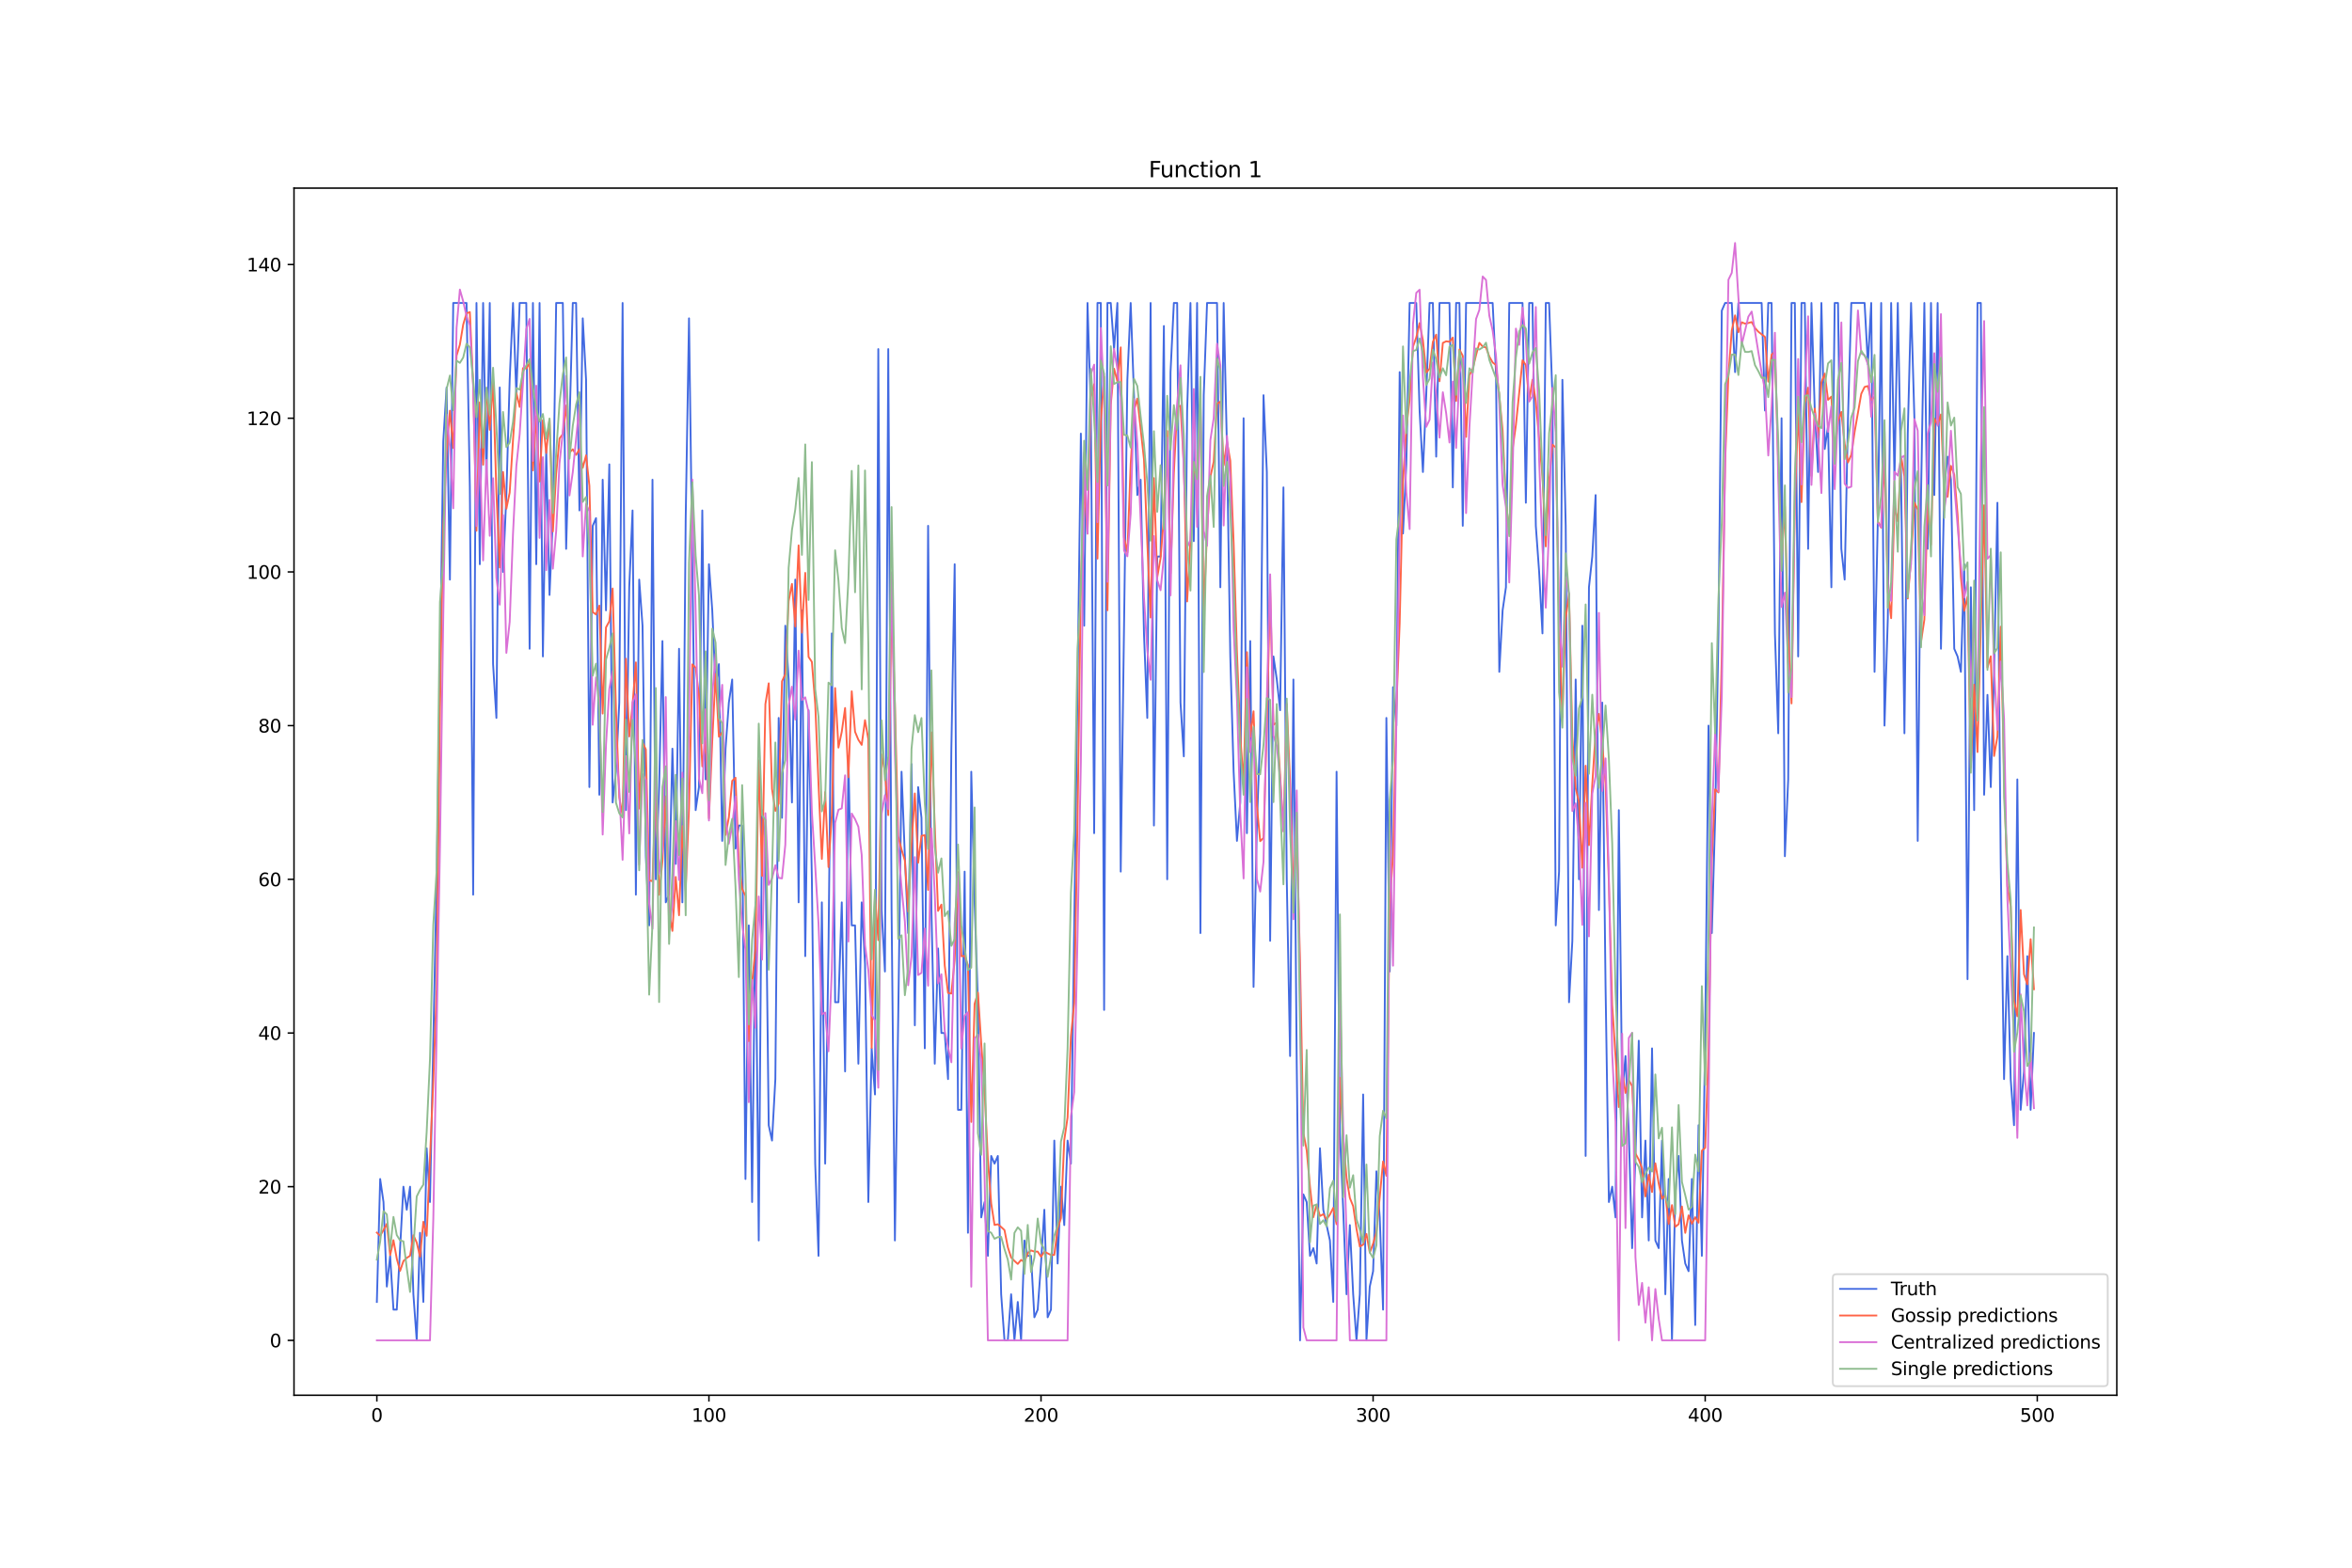 <?xml version="1.0" encoding="utf-8" standalone="no"?>
<!DOCTYPE svg PUBLIC "-//W3C//DTD SVG 1.1//EN"
  "http://www.w3.org/Graphics/SVG/1.1/DTD/svg11.dtd">
<svg xmlns:xlink="http://www.w3.org/1999/xlink" width="1296pt" height="864pt" viewBox="0 0 1296 864" xmlns="http://www.w3.org/2000/svg" version="1.1">
 <defs>
  <style type="text/css">*{stroke-linejoin: round; stroke-linecap: butt}</style>
 </defs>
 <g id="figure_1">
  <g id="patch_1">
   <path d="M 0 864 
L 1296 864 
L 1296 0 
L 0 0 
z
" style="fill: #ffffff"/>
  </g>
  <g id="axes_1">
   <g id="patch_2">
    <path d="M 162 768.96 
L 1166.4 768.96 
L 1166.4 103.68 
L 162 103.68 
z
" style="fill: #ffffff"/>
   </g>
   <g id="matplotlib.axis_1">
    <g id="xtick_1">
     <g id="line2d_1">
      <defs>
       <path id="mb4643d8f75" d="M 0 0 
L 0 3.5 
" style="stroke: #000000; stroke-width: 0.8"/>
      </defs>
      <g>
       <use xlink:href="#mb4643d8f75" x="207.655" y="768.96" style="stroke: #000000; stroke-width: 0.8"/>
      </g>
     </g>
     <g id="text_1">
      <!-- 0 -->
      <g transform="translate(204.473 783.558) scale(0.1 -0.1)">
       <defs>
        <path id="DejaVuSans-30" d="M 2034 4250 
Q 1547 4250 1301 3770 
Q 1056 3291 1056 2328 
Q 1056 1369 1301 889 
Q 1547 409 2034 409 
Q 2525 409 2770 889 
Q 3016 1369 3016 2328 
Q 3016 3291 2770 3770 
Q 2525 4250 2034 4250 
z
M 2034 4750 
Q 2819 4750 3233 4129 
Q 3647 3509 3647 2328 
Q 3647 1150 3233 529 
Q 2819 -91 2034 -91 
Q 1250 -91 836 529 
Q 422 1150 422 2328 
Q 422 3509 836 4129 
Q 1250 4750 2034 4750 
z
" transform="scale(0.016)"/>
       </defs>
       <use xlink:href="#DejaVuSans-30"/>
      </g>
     </g>
    </g>
    <g id="xtick_2">
     <g id="line2d_2">
      <g>
       <use xlink:href="#mb4643d8f75" x="390.639" y="768.96" style="stroke: #000000; stroke-width: 0.8"/>
      </g>
     </g>
     <g id="text_2">
      <!-- 100 -->
      <g transform="translate(381.095 783.558) scale(0.1 -0.1)">
       <defs>
        <path id="DejaVuSans-31" d="M 794 531 
L 1825 531 
L 1825 4091 
L 703 3866 
L 703 4441 
L 1819 4666 
L 2450 4666 
L 2450 531 
L 3481 531 
L 3481 0 
L 794 0 
L 794 531 
z
" transform="scale(0.016)"/>
       </defs>
       <use xlink:href="#DejaVuSans-31"/>
       <use xlink:href="#DejaVuSans-30" x="63.623"/>
       <use xlink:href="#DejaVuSans-30" x="127.246"/>
      </g>
     </g>
    </g>
    <g id="xtick_3">
     <g id="line2d_3">
      <g>
       <use xlink:href="#mb4643d8f75" x="573.623" y="768.96" style="stroke: #000000; stroke-width: 0.8"/>
      </g>
     </g>
     <g id="text_3">
      <!-- 200 -->
      <g transform="translate(564.079 783.558) scale(0.1 -0.1)">
       <defs>
        <path id="DejaVuSans-32" d="M 1228 531 
L 3431 531 
L 3431 0 
L 469 0 
L 469 531 
Q 828 903 1448 1529 
Q 2069 2156 2228 2338 
Q 2531 2678 2651 2914 
Q 2772 3150 2772 3378 
Q 2772 3750 2511 3984 
Q 2250 4219 1831 4219 
Q 1534 4219 1204 4116 
Q 875 4013 500 3803 
L 500 4441 
Q 881 4594 1212 4672 
Q 1544 4750 1819 4750 
Q 2544 4750 2975 4387 
Q 3406 4025 3406 3419 
Q 3406 3131 3298 2873 
Q 3191 2616 2906 2266 
Q 2828 2175 2409 1742 
Q 1991 1309 1228 531 
z
" transform="scale(0.016)"/>
       </defs>
       <use xlink:href="#DejaVuSans-32"/>
       <use xlink:href="#DejaVuSans-30" x="63.623"/>
       <use xlink:href="#DejaVuSans-30" x="127.246"/>
      </g>
     </g>
    </g>
    <g id="xtick_4">
     <g id="line2d_4">
      <g>
       <use xlink:href="#mb4643d8f75" x="756.607" y="768.96" style="stroke: #000000; stroke-width: 0.8"/>
      </g>
     </g>
     <g id="text_4">
      <!-- 300 -->
      <g transform="translate(747.063 783.558) scale(0.1 -0.1)">
       <defs>
        <path id="DejaVuSans-33" d="M 2597 2516 
Q 3050 2419 3304 2112 
Q 3559 1806 3559 1356 
Q 3559 666 3084 287 
Q 2609 -91 1734 -91 
Q 1441 -91 1130 -33 
Q 819 25 488 141 
L 488 750 
Q 750 597 1062 519 
Q 1375 441 1716 441 
Q 2309 441 2620 675 
Q 2931 909 2931 1356 
Q 2931 1769 2642 2001 
Q 2353 2234 1838 2234 
L 1294 2234 
L 1294 2753 
L 1863 2753 
Q 2328 2753 2575 2939 
Q 2822 3125 2822 3475 
Q 2822 3834 2567 4026 
Q 2313 4219 1838 4219 
Q 1578 4219 1281 4162 
Q 984 4106 628 3988 
L 628 4550 
Q 988 4650 1302 4700 
Q 1616 4750 1894 4750 
Q 2613 4750 3031 4423 
Q 3450 4097 3450 3541 
Q 3450 3153 3228 2886 
Q 3006 2619 2597 2516 
z
" transform="scale(0.016)"/>
       </defs>
       <use xlink:href="#DejaVuSans-33"/>
       <use xlink:href="#DejaVuSans-30" x="63.623"/>
       <use xlink:href="#DejaVuSans-30" x="127.246"/>
      </g>
     </g>
    </g>
    <g id="xtick_5">
     <g id="line2d_5">
      <g>
       <use xlink:href="#mb4643d8f75" x="939.591" y="768.96" style="stroke: #000000; stroke-width: 0.8"/>
      </g>
     </g>
     <g id="text_5">
      <!-- 400 -->
      <g transform="translate(930.047 783.558) scale(0.1 -0.1)">
       <defs>
        <path id="DejaVuSans-34" d="M 2419 4116 
L 825 1625 
L 2419 1625 
L 2419 4116 
z
M 2253 4666 
L 3047 4666 
L 3047 1625 
L 3713 1625 
L 3713 1100 
L 3047 1100 
L 3047 0 
L 2419 0 
L 2419 1100 
L 313 1100 
L 313 1709 
L 2253 4666 
z
" transform="scale(0.016)"/>
       </defs>
       <use xlink:href="#DejaVuSans-34"/>
       <use xlink:href="#DejaVuSans-30" x="63.623"/>
       <use xlink:href="#DejaVuSans-30" x="127.246"/>
      </g>
     </g>
    </g>
    <g id="xtick_6">
     <g id="line2d_6">
      <g>
       <use xlink:href="#mb4643d8f75" x="1122.575" y="768.96" style="stroke: #000000; stroke-width: 0.8"/>
      </g>
     </g>
     <g id="text_6">
      <!-- 500 -->
      <g transform="translate(1113.032 783.558) scale(0.1 -0.1)">
       <defs>
        <path id="DejaVuSans-35" d="M 691 4666 
L 3169 4666 
L 3169 4134 
L 1269 4134 
L 1269 2991 
Q 1406 3038 1543 3061 
Q 1681 3084 1819 3084 
Q 2600 3084 3056 2656 
Q 3513 2228 3513 1497 
Q 3513 744 3044 326 
Q 2575 -91 1722 -91 
Q 1428 -91 1123 -41 
Q 819 9 494 109 
L 494 744 
Q 775 591 1075 516 
Q 1375 441 1709 441 
Q 2250 441 2565 725 
Q 2881 1009 2881 1497 
Q 2881 1984 2565 2268 
Q 2250 2553 1709 2553 
Q 1456 2553 1204 2497 
Q 953 2441 691 2322 
L 691 4666 
z
" transform="scale(0.016)"/>
       </defs>
       <use xlink:href="#DejaVuSans-35"/>
       <use xlink:href="#DejaVuSans-30" x="63.623"/>
       <use xlink:href="#DejaVuSans-30" x="127.246"/>
      </g>
     </g>
    </g>
   </g>
   <g id="matplotlib.axis_2">
    <g id="ytick_1">
     <g id="line2d_7">
      <defs>
       <path id="m2c3d18ed23" d="M 0 0 
L -3.5 0 
" style="stroke: #000000; stroke-width: 0.8"/>
      </defs>
      <g>
       <use xlink:href="#m2c3d18ed23" x="162" y="738.72" style="stroke: #000000; stroke-width: 0.8"/>
      </g>
     </g>
     <g id="text_7">
      <!-- 0 -->
      <g transform="translate(148.637 742.519) scale(0.1 -0.1)">
       <use xlink:href="#DejaVuSans-30"/>
      </g>
     </g>
    </g>
    <g id="ytick_2">
     <g id="line2d_8">
      <g>
       <use xlink:href="#m2c3d18ed23" x="162" y="654.016" style="stroke: #000000; stroke-width: 0.8"/>
      </g>
     </g>
     <g id="text_8">
      <!-- 20 -->
      <g transform="translate(142.275 657.815) scale(0.1 -0.1)">
       <use xlink:href="#DejaVuSans-32"/>
       <use xlink:href="#DejaVuSans-30" x="63.623"/>
      </g>
     </g>
    </g>
    <g id="ytick_3">
     <g id="line2d_9">
      <g>
       <use xlink:href="#m2c3d18ed23" x="162" y="569.312" style="stroke: #000000; stroke-width: 0.8"/>
      </g>
     </g>
     <g id="text_9">
      <!-- 40 -->
      <g transform="translate(142.275 573.112) scale(0.1 -0.1)">
       <use xlink:href="#DejaVuSans-34"/>
       <use xlink:href="#DejaVuSans-30" x="63.623"/>
      </g>
     </g>
    </g>
    <g id="ytick_4">
     <g id="line2d_10">
      <g>
       <use xlink:href="#m2c3d18ed23" x="162" y="484.609" style="stroke: #000000; stroke-width: 0.8"/>
      </g>
     </g>
     <g id="text_10">
      <!-- 60 -->
      <g transform="translate(142.275 488.408) scale(0.1 -0.1)">
       <defs>
        <path id="DejaVuSans-36" d="M 2113 2584 
Q 1688 2584 1439 2293 
Q 1191 2003 1191 1497 
Q 1191 994 1439 701 
Q 1688 409 2113 409 
Q 2538 409 2786 701 
Q 3034 994 3034 1497 
Q 3034 2003 2786 2293 
Q 2538 2584 2113 2584 
z
M 3366 4563 
L 3366 3988 
Q 3128 4100 2886 4159 
Q 2644 4219 2406 4219 
Q 1781 4219 1451 3797 
Q 1122 3375 1075 2522 
Q 1259 2794 1537 2939 
Q 1816 3084 2150 3084 
Q 2853 3084 3261 2657 
Q 3669 2231 3669 1497 
Q 3669 778 3244 343 
Q 2819 -91 2113 -91 
Q 1303 -91 875 529 
Q 447 1150 447 2328 
Q 447 3434 972 4092 
Q 1497 4750 2381 4750 
Q 2619 4750 2861 4703 
Q 3103 4656 3366 4563 
z
" transform="scale(0.016)"/>
       </defs>
       <use xlink:href="#DejaVuSans-36"/>
       <use xlink:href="#DejaVuSans-30" x="63.623"/>
      </g>
     </g>
    </g>
    <g id="ytick_5">
     <g id="line2d_11">
      <g>
       <use xlink:href="#m2c3d18ed23" x="162" y="399.905" style="stroke: #000000; stroke-width: 0.8"/>
      </g>
     </g>
     <g id="text_11">
      <!-- 80 -->
      <g transform="translate(142.275 403.704) scale(0.1 -0.1)">
       <defs>
        <path id="DejaVuSans-38" d="M 2034 2216 
Q 1584 2216 1326 1975 
Q 1069 1734 1069 1313 
Q 1069 891 1326 650 
Q 1584 409 2034 409 
Q 2484 409 2743 651 
Q 3003 894 3003 1313 
Q 3003 1734 2745 1975 
Q 2488 2216 2034 2216 
z
M 1403 2484 
Q 997 2584 770 2862 
Q 544 3141 544 3541 
Q 544 4100 942 4425 
Q 1341 4750 2034 4750 
Q 2731 4750 3128 4425 
Q 3525 4100 3525 3541 
Q 3525 3141 3298 2862 
Q 3072 2584 2669 2484 
Q 3125 2378 3379 2068 
Q 3634 1759 3634 1313 
Q 3634 634 3220 271 
Q 2806 -91 2034 -91 
Q 1263 -91 848 271 
Q 434 634 434 1313 
Q 434 1759 690 2068 
Q 947 2378 1403 2484 
z
M 1172 3481 
Q 1172 3119 1398 2916 
Q 1625 2713 2034 2713 
Q 2441 2713 2670 2916 
Q 2900 3119 2900 3481 
Q 2900 3844 2670 4047 
Q 2441 4250 2034 4250 
Q 1625 4250 1398 4047 
Q 1172 3844 1172 3481 
z
" transform="scale(0.016)"/>
       </defs>
       <use xlink:href="#DejaVuSans-38"/>
       <use xlink:href="#DejaVuSans-30" x="63.623"/>
      </g>
     </g>
    </g>
    <g id="ytick_6">
     <g id="line2d_12">
      <g>
       <use xlink:href="#m2c3d18ed23" x="162" y="315.201" style="stroke: #000000; stroke-width: 0.8"/>
      </g>
     </g>
     <g id="text_12">
      <!-- 100 -->
      <g transform="translate(135.912 319) scale(0.1 -0.1)">
       <use xlink:href="#DejaVuSans-31"/>
       <use xlink:href="#DejaVuSans-30" x="63.623"/>
       <use xlink:href="#DejaVuSans-30" x="127.246"/>
      </g>
     </g>
    </g>
    <g id="ytick_7">
     <g id="line2d_13">
      <g>
       <use xlink:href="#m2c3d18ed23" x="162" y="230.497" style="stroke: #000000; stroke-width: 0.8"/>
      </g>
     </g>
     <g id="text_13">
      <!-- 120 -->
      <g transform="translate(135.912 234.297) scale(0.1 -0.1)">
       <use xlink:href="#DejaVuSans-31"/>
       <use xlink:href="#DejaVuSans-32" x="63.623"/>
       <use xlink:href="#DejaVuSans-30" x="127.246"/>
      </g>
     </g>
    </g>
    <g id="ytick_8">
     <g id="line2d_14">
      <g>
       <use xlink:href="#m2c3d18ed23" x="162" y="145.794" style="stroke: #000000; stroke-width: 0.8"/>
      </g>
     </g>
     <g id="text_14">
      <!-- 140 -->
      <g transform="translate(135.912 149.593) scale(0.1 -0.1)">
       <use xlink:href="#DejaVuSans-31"/>
       <use xlink:href="#DejaVuSans-34" x="63.623"/>
       <use xlink:href="#DejaVuSans-30" x="127.246"/>
      </g>
     </g>
    </g>
   </g>
   <g id="line2d_15">
    <path d="M 207.655 717.544 
L 209.484 649.781 
L 211.314 662.487 
L 213.144 709.074 
L 214.974 692.133 
L 216.804 721.779 
L 218.634 721.779 
L 222.293 654.016 
L 224.123 666.722 
L 225.953 654.016 
L 227.783 713.309 
L 229.613 738.72 
L 231.442 679.427 
L 233.272 717.544 
L 235.102 632.84 
L 236.932 662.487 
L 240.592 484.609 
L 242.422 370.259 
L 244.251 243.203 
L 246.081 213.557 
L 247.911 319.436 
L 249.741 166.969 
L 257.06 166.969 
L 258.89 268.614 
L 260.72 493.079 
L 262.55 166.969 
L 264.38 310.966 
L 266.209 166.969 
L 268.039 264.379 
L 269.869 166.969 
L 271.699 366.023 
L 273.529 395.67 
L 275.359 213.557 
L 277.189 315.201 
L 279.018 272.849 
L 280.848 209.321 
L 282.678 166.969 
L 284.508 217.792 
L 286.338 166.969 
L 289.997 166.969 
L 291.827 357.553 
L 293.657 166.969 
L 295.487 310.966 
L 297.317 166.969 
L 299.147 361.788 
L 300.976 247.438 
L 302.806 327.907 
L 304.636 285.555 
L 306.466 166.969 
L 310.126 166.969 
L 311.956 302.496 
L 315.615 166.969 
L 317.445 166.969 
L 319.275 281.32 
L 321.105 175.44 
L 322.935 209.321 
L 324.764 433.786 
L 326.594 289.79 
L 328.424 285.555 
L 330.254 438.022 
L 332.084 264.379 
L 333.914 336.377 
L 335.743 255.908 
L 337.573 442.257 
L 339.403 425.316 
L 341.233 387.199 
L 343.063 166.969 
L 344.893 446.492 
L 346.723 323.671 
L 348.552 281.32 
L 350.382 493.079 
L 352.212 319.436 
L 354.042 344.847 
L 355.872 471.903 
L 357.702 510.02 
L 359.531 264.379 
L 361.361 484.609 
L 363.191 433.786 
L 365.021 353.318 
L 366.851 497.314 
L 368.681 493.079 
L 370.51 412.61 
L 372.34 476.138 
L 374.17 357.553 
L 376 497.314 
L 377.83 285.555 
L 379.66 175.44 
L 383.319 446.492 
L 385.149 433.786 
L 386.979 281.32 
L 388.809 429.551 
L 390.639 310.966 
L 392.469 336.377 
L 394.298 378.729 
L 396.128 366.023 
L 397.958 463.433 
L 399.788 412.61 
L 401.618 387.199 
L 403.448 374.494 
L 405.277 467.668 
L 407.107 454.962 
L 408.937 454.962 
L 410.767 649.781 
L 412.597 510.02 
L 414.427 662.487 
L 416.256 497.314 
L 418.086 683.663 
L 419.916 446.492 
L 421.746 463.433 
L 423.576 620.135 
L 425.406 628.605 
L 427.236 594.724 
L 429.065 395.67 
L 430.895 450.727 
L 432.725 344.847 
L 434.555 374.494 
L 436.385 442.257 
L 438.215 319.436 
L 440.044 497.314 
L 441.874 336.377 
L 443.704 526.961 
L 445.534 391.434 
L 447.364 484.609 
L 449.194 641.311 
L 451.023 692.133 
L 452.853 497.314 
L 454.683 641.311 
L 456.513 522.725 
L 458.343 349.083 
L 460.173 552.372 
L 462.003 552.372 
L 463.832 497.314 
L 465.662 590.488 
L 467.492 416.846 
L 469.322 510.02 
L 471.152 510.02 
L 472.982 586.253 
L 474.811 497.314 
L 476.641 531.196 
L 478.471 662.487 
L 480.301 577.783 
L 482.131 603.194 
L 483.961 192.381 
L 485.79 501.549 
L 487.62 535.431 
L 489.45 192.381 
L 491.28 501.549 
L 493.11 683.663 
L 494.94 560.842 
L 496.77 425.316 
L 498.599 471.903 
L 500.429 514.255 
L 502.259 421.081 
L 504.089 565.077 
L 505.919 433.786 
L 507.749 450.727 
L 509.578 577.783 
L 511.408 289.79 
L 513.238 501.549 
L 515.068 586.253 
L 516.898 522.725 
L 518.728 569.312 
L 520.557 569.312 
L 522.387 594.724 
L 524.217 412.61 
L 526.047 310.966 
L 527.877 611.664 
L 529.707 611.664 
L 531.536 480.373 
L 533.366 679.427 
L 535.196 425.316 
L 537.026 497.314 
L 538.856 552.372 
L 540.686 670.957 
L 542.516 662.487 
L 544.345 692.133 
L 546.175 637.075 
L 548.005 641.311 
L 549.835 637.075 
L 551.665 713.309 
L 553.495 738.72 
L 555.324 738.72 
L 557.154 713.309 
L 558.984 738.72 
L 560.814 717.544 
L 562.644 738.72 
L 564.474 683.663 
L 566.303 692.133 
L 568.133 692.133 
L 569.963 726.014 
L 571.793 721.779 
L 573.623 696.368 
L 575.453 666.722 
L 577.283 726.014 
L 579.112 721.779 
L 580.942 628.605 
L 582.772 696.368 
L 584.602 654.016 
L 586.432 675.192 
L 588.262 628.605 
L 590.091 641.311 
L 593.751 378.729 
L 595.581 238.968 
L 597.411 344.847 
L 599.241 166.969 
L 601.07 226.262 
L 602.9 459.198 
L 604.73 166.969 
L 606.56 166.969 
L 608.39 556.607 
L 610.22 166.969 
L 612.05 166.969 
L 613.879 192.381 
L 615.709 166.969 
L 617.539 480.373 
L 621.199 209.321 
L 623.029 166.969 
L 624.858 217.792 
L 626.688 272.849 
L 628.518 264.379 
L 630.348 349.083 
L 632.178 395.67 
L 634.008 166.969 
L 635.837 454.962 
L 637.667 306.731 
L 639.497 306.731 
L 641.327 179.675 
L 643.157 484.609 
L 644.987 205.086 
L 646.817 166.969 
L 648.646 166.969 
L 650.476 387.199 
L 652.306 416.846 
L 654.136 226.262 
L 655.966 166.969 
L 657.796 298.26 
L 659.625 166.969 
L 661.455 514.255 
L 663.285 217.792 
L 665.115 166.969 
L 670.604 166.969 
L 672.434 323.671 
L 674.264 166.969 
L 676.094 247.438 
L 677.924 361.788 
L 679.754 425.316 
L 681.583 463.433 
L 683.413 442.257 
L 685.243 230.497 
L 687.073 459.198 
L 688.903 353.318 
L 690.733 543.901 
L 692.563 454.962 
L 694.392 404.14 
L 696.222 217.792 
L 698.052 260.144 
L 699.882 518.49 
L 701.712 361.788 
L 703.542 374.494 
L 705.371 391.434 
L 707.201 268.614 
L 709.031 484.609 
L 710.861 582.018 
L 712.691 374.494 
L 714.521 586.253 
L 716.35 738.72 
L 718.18 658.251 
L 720.01 662.487 
L 721.84 692.133 
L 723.67 687.898 
L 725.5 696.368 
L 727.33 632.84 
L 729.159 666.722 
L 732.819 683.663 
L 734.649 717.544 
L 736.479 425.316 
L 738.309 624.37 
L 740.138 666.722 
L 741.968 713.309 
L 743.798 675.192 
L 745.628 713.309 
L 747.458 738.72 
L 749.288 713.309 
L 751.117 603.194 
L 752.947 738.72 
L 754.777 709.074 
L 756.607 700.603 
L 758.437 645.546 
L 760.267 670.957 
L 762.097 721.779 
L 763.926 395.67 
L 765.756 535.431 
L 767.586 378.729 
L 769.416 399.905 
L 771.246 205.086 
L 773.076 294.025 
L 774.905 255.908 
L 776.735 166.969 
L 780.395 166.969 
L 782.225 226.262 
L 784.055 260.144 
L 785.884 217.792 
L 787.714 166.969 
L 789.544 166.969 
L 791.374 251.673 
L 793.204 166.969 
L 798.693 166.969 
L 800.523 268.614 
L 802.353 166.969 
L 804.183 166.969 
L 806.013 289.79 
L 807.843 166.969 
L 822.481 166.969 
L 824.311 205.086 
L 826.141 370.259 
L 827.971 336.377 
L 829.801 323.671 
L 831.63 166.969 
L 838.95 166.969 
L 840.78 277.084 
L 842.61 166.969 
L 844.439 166.969 
L 846.269 289.79 
L 848.099 315.201 
L 849.929 349.083 
L 851.759 166.969 
L 853.589 166.969 
L 855.418 217.792 
L 857.248 510.02 
L 859.078 480.373 
L 860.908 209.321 
L 862.738 289.79 
L 864.568 552.372 
L 866.397 518.49 
L 868.227 374.494 
L 870.057 484.609 
L 871.887 344.847 
L 873.717 637.075 
L 875.547 323.671 
L 877.377 306.731 
L 879.206 272.849 
L 881.036 501.549 
L 882.866 387.199 
L 884.696 543.901 
L 886.526 662.487 
L 888.356 654.016 
L 890.185 670.957 
L 892.015 446.492 
L 893.845 603.194 
L 895.675 582.018 
L 897.505 624.37 
L 899.335 687.898 
L 901.164 637.075 
L 902.994 573.548 
L 904.824 670.957 
L 906.654 628.605 
L 908.484 683.663 
L 910.314 577.783 
L 912.144 683.663 
L 913.973 687.898 
L 915.803 628.605 
L 917.633 713.309 
L 919.463 649.781 
L 921.293 738.72 
L 923.123 658.251 
L 924.952 637.075 
L 926.782 683.663 
L 928.612 696.368 
L 930.442 700.603 
L 932.272 649.781 
L 934.102 730.25 
L 935.931 620.135 
L 937.761 692.133 
L 939.591 569.312 
L 941.421 399.905 
L 943.251 514.255 
L 945.081 450.727 
L 946.911 349.083 
L 948.74 171.205 
L 950.57 166.969 
L 954.23 166.969 
L 956.06 205.086 
L 957.89 166.969 
L 970.698 166.969 
L 972.528 226.262 
L 974.358 166.969 
L 976.188 166.969 
L 978.018 349.083 
L 979.848 404.14 
L 981.678 230.497 
L 983.507 471.903 
L 985.337 429.551 
L 987.167 166.969 
L 988.997 166.969 
L 990.827 361.788 
L 992.657 166.969 
L 994.486 166.969 
L 996.316 302.496 
L 998.146 166.969 
L 999.976 226.262 
L 1001.806 260.144 
L 1003.636 166.969 
L 1005.465 247.438 
L 1007.295 234.733 
L 1009.125 323.671 
L 1010.955 166.969 
L 1012.785 166.969 
L 1014.615 302.496 
L 1016.444 319.436 
L 1018.274 230.497 
L 1020.104 166.969 
L 1027.424 166.969 
L 1029.253 200.851 
L 1031.083 166.969 
L 1032.913 370.259 
L 1034.743 285.555 
L 1036.573 166.969 
L 1038.403 399.905 
L 1040.232 340.612 
L 1042.062 166.969 
L 1043.892 264.379 
L 1045.722 166.969 
L 1047.552 264.379 
L 1049.382 404.14 
L 1051.211 238.968 
L 1053.041 166.969 
L 1054.871 230.497 
L 1056.701 463.433 
L 1058.531 272.849 
L 1060.361 166.969 
L 1062.191 302.496 
L 1064.02 166.969 
L 1065.85 272.849 
L 1067.68 166.969 
L 1069.51 357.553 
L 1071.34 268.614 
L 1073.17 251.673 
L 1074.999 264.379 
L 1076.829 357.553 
L 1078.659 361.788 
L 1080.489 370.259 
L 1082.319 310.966 
L 1084.149 539.666 
L 1085.978 323.671 
L 1087.808 446.492 
L 1089.638 166.969 
L 1091.468 166.969 
L 1093.298 438.022 
L 1095.128 382.964 
L 1096.958 433.786 
L 1098.787 370.259 
L 1100.617 277.084 
L 1102.447 476.138 
L 1104.277 594.724 
L 1106.107 526.961 
L 1107.937 594.724 
L 1109.766 620.135 
L 1111.596 429.551 
L 1113.426 611.664 
L 1115.256 590.488 
L 1117.086 526.961 
L 1118.916 611.664 
L 1120.745 569.312 
L 1120.745 569.312 
" clip-path="url(#p014ac5f9e3)" style="fill: none; stroke: #4169e1; stroke-linecap: square"/>
   </g>
   <g id="line2d_16">
    <path d="M 207.655 679.327 
L 209.484 681.05 
L 211.314 677.919 
L 213.144 674.513 
L 214.974 691.741 
L 216.804 683.504 
L 218.634 693.687 
L 220.463 700.408 
L 222.293 695.019 
L 224.123 693.264 
L 225.953 692.093 
L 227.783 680.791 
L 229.613 684.764 
L 231.442 692.57 
L 233.272 673.352 
L 235.102 681.067 
L 238.762 595.705 
L 240.592 545.134 
L 242.422 392.28 
L 244.251 290.561 
L 246.081 249.05 
L 247.911 226.334 
L 249.741 246.904 
L 251.571 196.01 
L 253.401 189.944 
L 255.23 178.895 
L 257.06 172.674 
L 258.89 172.002 
L 260.72 211.768 
L 262.55 292.498 
L 264.38 221.716 
L 266.209 256.142 
L 268.039 213.872 
L 269.869 236.88 
L 271.699 210.577 
L 273.529 271.607 
L 275.359 312.775 
L 277.189 260.129 
L 279.018 280.398 
L 280.848 271.48 
L 282.678 242.522 
L 284.508 216.487 
L 286.338 224.273 
L 288.168 202.884 
L 289.997 203.123 
L 291.827 200.073 
L 293.657 259.271 
L 295.487 229.26 
L 297.317 265.377 
L 299.147 231.551 
L 300.976 249.652 
L 302.806 231.053 
L 304.636 292.924 
L 306.466 261.111 
L 308.296 241.7 
L 310.126 239.213 
L 311.956 223.493 
L 313.785 249.41 
L 315.615 247.62 
L 317.445 250.695 
L 319.275 247.555 
L 321.105 257.825 
L 322.935 250.96 
L 324.764 267.726 
L 326.594 337.337 
L 328.424 338.632 
L 330.254 333.763 
L 332.084 393.273 
L 333.914 345.792 
L 335.743 342.416 
L 337.573 324.329 
L 339.403 390.845 
L 341.233 439.391 
L 343.063 449.515 
L 344.893 363.043 
L 346.723 405.9 
L 348.552 388.169 
L 350.382 365.052 
L 352.212 445.617 
L 354.042 409.145 
L 355.872 413.053 
L 357.702 485.204 
L 359.531 485.644 
L 361.361 433.62 
L 363.191 493.14 
L 365.021 474.436 
L 366.851 438.891 
L 368.681 502.379 
L 370.51 513.062 
L 372.34 483.305 
L 374.17 504.417 
L 376 455.245 
L 377.83 489.97 
L 379.66 445.393 
L 381.489 366.154 
L 383.319 367.997 
L 385.149 383.347 
L 386.979 422.377 
L 388.809 408.054 
L 390.639 451.016 
L 392.469 408.303 
L 394.298 371.424 
L 396.128 405.99 
L 397.958 403.493 
L 399.788 460.18 
L 401.618 450.424 
L 403.448 430.351 
L 405.277 428.622 
L 407.107 474.811 
L 408.937 489.864 
L 410.767 493.756 
L 412.597 573.837 
L 414.427 541.649 
L 416.256 522.995 
L 418.086 419.027 
L 419.916 482.74 
L 421.746 388.057 
L 423.576 376.592 
L 425.406 434.856 
L 427.236 446.902 
L 429.065 442.882 
L 430.895 375.499 
L 432.725 371.559 
L 434.555 331.24 
L 436.385 321.814 
L 438.215 345.273 
L 440.044 300.576 
L 441.874 348.648 
L 443.704 315.73 
L 445.534 362.062 
L 447.364 364.785 
L 449.194 387.769 
L 451.023 432.155 
L 452.853 473.4 
L 454.683 436.539 
L 456.513 477.891 
L 458.343 449.451 
L 460.173 379.208 
L 462.003 412.024 
L 463.832 403.265 
L 465.662 390.203 
L 467.492 428.401 
L 469.322 381.001 
L 471.152 403.297 
L 472.982 407.717 
L 474.811 410.525 
L 476.641 396.904 
L 478.471 407.382 
L 480.301 577.537 
L 482.131 493.548 
L 483.961 518.16 
L 485.79 415.792 
L 487.62 425.19 
L 489.45 449.236 
L 491.28 330.886 
L 493.11 388.294 
L 494.94 460.972 
L 496.77 468.221 
L 498.599 474.239 
L 500.429 502.408 
L 502.259 465.699 
L 504.089 437.297 
L 505.919 475.483 
L 507.749 460.665 
L 509.578 460.29 
L 511.408 490.465 
L 513.238 403.6 
L 515.068 455.251 
L 516.898 502.024 
L 518.728 498.551 
L 520.557 532.028 
L 522.387 547.24 
L 524.217 547.566 
L 526.047 529.066 
L 527.877 480.659 
L 529.707 527.009 
L 531.536 526.856 
L 533.366 531.921 
L 535.196 618.339 
L 537.026 553.324 
L 538.856 547.08 
L 540.686 575.142 
L 542.516 601.059 
L 544.345 639.29 
L 546.175 663.303 
L 548.005 675.11 
L 549.835 674.733 
L 551.665 676.234 
L 553.495 677.935 
L 555.324 687.352 
L 557.154 693.014 
L 558.984 694.936 
L 560.814 696.599 
L 562.644 694.375 
L 564.474 695.579 
L 566.303 690.69 
L 568.133 689.16 
L 569.963 689.792 
L 571.793 689.796 
L 573.623 692.636 
L 575.453 689.835 
L 579.112 691.671 
L 580.942 691.611 
L 582.772 677.194 
L 584.602 671.382 
L 586.432 628.391 
L 588.262 615.862 
L 590.091 571.269 
L 591.921 552.843 
L 593.751 451.573 
L 595.581 322.037 
L 597.411 266.932 
L 599.241 294.102 
L 601.07 218.706 
L 602.9 211.713 
L 604.73 307.884 
L 606.56 232.226 
L 608.39 207.615 
L 610.22 336.368 
L 612.05 223.062 
L 613.879 203.199 
L 615.709 210.146 
L 617.539 191.438 
L 619.369 296.169 
L 621.199 304.481 
L 623.029 255.668 
L 624.858 226.287 
L 626.688 219.648 
L 630.348 253.084 
L 632.178 298.728 
L 634.008 340.357 
L 635.837 263.489 
L 637.667 318.069 
L 639.497 307.665 
L 641.327 284.986 
L 643.157 237.505 
L 644.987 316.166 
L 646.817 260.995 
L 648.646 224.275 
L 650.476 223.605 
L 652.306 256.06 
L 654.136 331.481 
L 655.966 297.505 
L 657.796 257.551 
L 659.625 263.429 
L 661.455 226.059 
L 663.285 337.941 
L 665.115 292.722 
L 666.945 262.717 
L 668.775 254.467 
L 670.604 222.55 
L 672.434 221.341 
L 674.264 256.458 
L 676.094 243.421 
L 677.924 253.962 
L 679.754 299.307 
L 681.583 359.176 
L 683.413 405.332 
L 685.243 432.065 
L 687.073 359.421 
L 688.903 406.207 
L 690.733 392.008 
L 692.563 443.907 
L 694.392 463.591 
L 696.222 461.801 
L 698.052 400.325 
L 699.882 325.245 
L 701.712 399.47 
L 703.542 398.234 
L 705.371 427.053 
L 707.201 458.066 
L 709.031 387.913 
L 710.861 431.068 
L 712.691 491.326 
L 714.521 459.925 
L 716.35 529.69 
L 718.18 624.35 
L 720.01 633.934 
L 721.84 654.116 
L 723.67 670.849 
L 725.5 663.91 
L 727.33 670.195 
L 729.159 669.193 
L 730.989 672.032 
L 732.819 669.357 
L 734.649 665.704 
L 736.479 674.713 
L 738.309 594.029 
L 740.138 627.336 
L 741.968 649.182 
L 743.798 660.234 
L 745.628 664.753 
L 747.458 677.26 
L 749.288 687.02 
L 751.117 685.974 
L 752.947 680.066 
L 754.777 690.35 
L 756.607 685.413 
L 758.437 679.152 
L 762.097 640.139 
L 763.926 648.02 
L 765.756 498.705 
L 767.586 471.324 
L 769.416 390.028 
L 771.246 343.495 
L 773.076 265.414 
L 774.905 235.901 
L 776.735 220.273 
L 778.565 191.071 
L 780.395 185.978 
L 782.225 178.049 
L 784.055 187.591 
L 785.884 205.285 
L 787.714 203.244 
L 789.544 188.419 
L 791.374 184.432 
L 793.204 210.113 
L 795.034 188.996 
L 796.864 188.112 
L 798.693 188.357 
L 800.523 186.049 
L 802.353 220.987 
L 804.183 192.604 
L 806.013 196.13 
L 807.843 240.792 
L 809.672 206.811 
L 811.502 203.356 
L 813.332 195.695 
L 815.162 188.942 
L 816.992 191.009 
L 818.822 191.495 
L 820.651 196.528 
L 822.481 199.761 
L 824.311 201.138 
L 826.141 218.119 
L 827.971 237.23 
L 829.801 276.467 
L 831.63 292.905 
L 833.46 247.538 
L 835.29 234.247 
L 838.95 198.541 
L 840.78 201.222 
L 842.61 220.634 
L 844.439 209.274 
L 846.269 221.456 
L 849.929 262.573 
L 851.759 301.149 
L 853.589 265.264 
L 855.418 245.07 
L 857.248 246.663 
L 859.078 340.319 
L 860.908 395.431 
L 862.738 340.805 
L 864.568 327.252 
L 866.397 405.959 
L 868.227 434.377 
L 870.057 442.22 
L 871.887 478.22 
L 873.717 422.02 
L 875.547 465.785 
L 877.377 432.154 
L 879.206 403.761 
L 881.036 393.455 
L 882.866 409.906 
L 884.696 431.896 
L 886.526 486.923 
L 888.356 553.876 
L 892.015 610.15 
L 893.845 590.247 
L 895.675 602.343 
L 897.505 595.308 
L 899.335 598.546 
L 901.164 635.708 
L 902.994 639.107 
L 904.824 644.009 
L 906.654 659.401 
L 908.484 647.509 
L 910.314 656.963 
L 912.144 641.146 
L 913.973 652.251 
L 915.803 660.67 
L 917.633 658.482 
L 919.463 674.589 
L 921.293 664.172 
L 923.123 676.122 
L 924.952 674.697 
L 926.782 664.932 
L 928.612 679.468 
L 930.442 669.818 
L 932.272 674.405 
L 934.102 670.848 
L 935.931 673.864 
L 937.761 634.154 
L 939.591 632.595 
L 941.421 579.835 
L 943.251 474.018 
L 945.081 435.065 
L 946.911 436.736 
L 948.74 361.672 
L 950.57 254.887 
L 952.4 206.654 
L 954.23 182.17 
L 956.06 173.79 
L 957.89 183.066 
L 959.719 177.615 
L 961.549 178.371 
L 963.379 178.007 
L 965.209 177.487 
L 967.039 180.759 
L 968.869 182.805 
L 972.528 185.671 
L 974.358 210.329 
L 976.188 195.435 
L 978.018 193.9 
L 979.848 254.945 
L 981.678 309.71 
L 983.507 279.226 
L 985.337 350.639 
L 987.167 387.684 
L 988.997 278.814 
L 990.827 225.03 
L 992.657 276.726 
L 994.486 222.342 
L 996.316 213.632 
L 998.146 262.268 
L 999.976 225.183 
L 1001.806 241.269 
L 1003.636 210.709 
L 1005.465 205.891 
L 1007.295 220.367 
L 1009.125 218.602 
L 1010.955 248.901 
L 1012.785 232.127 
L 1014.615 227.031 
L 1016.444 244.591 
L 1018.274 254.845 
L 1020.104 250.679 
L 1021.934 238.033 
L 1025.594 217.006 
L 1027.424 213.259 
L 1029.253 212.751 
L 1031.083 220.611 
L 1032.913 218.545 
L 1034.743 287.366 
L 1036.573 290.829 
L 1038.403 252.369 
L 1040.232 325.908 
L 1042.062 340.716 
L 1043.892 279.061 
L 1045.722 287.367 
L 1047.552 251.649 
L 1049.382 262.608 
L 1051.211 329.874 
L 1053.041 307.759 
L 1054.871 276.935 
L 1056.701 280.851 
L 1058.531 353.693 
L 1060.361 341.509 
L 1062.191 276.506 
L 1064.02 300.156 
L 1065.85 230.677 
L 1067.68 234.024 
L 1069.51 228.396 
L 1071.34 272.436 
L 1073.17 273.767 
L 1074.999 256.765 
L 1076.829 261.603 
L 1078.659 283.514 
L 1080.489 318.063 
L 1082.319 336.641 
L 1084.149 328.829 
L 1085.978 423.064 
L 1087.808 377.349 
L 1089.638 414.488 
L 1091.468 344.165 
L 1093.298 278.441 
L 1095.128 367.966 
L 1096.958 361.713 
L 1098.787 416.657 
L 1100.617 405.822 
L 1102.447 345.387 
L 1104.277 426.899 
L 1106.107 488.312 
L 1107.937 499.485 
L 1109.766 551.431 
L 1111.596 560.145 
L 1113.426 501.546 
L 1115.256 536.972 
L 1117.086 542.487 
L 1118.916 517.611 
L 1120.745 545.19 
L 1120.745 545.19 
" clip-path="url(#p014ac5f9e3)" style="fill: none; stroke: #ff6347; stroke-linecap: square"/>
   </g>
   <g id="line2d_17">
    <path d="M 207.655 738.72 
L 236.932 738.72 
L 238.762 671.746 
L 242.422 466.567 
L 244.251 339.666 
L 246.081 228.406 
L 247.911 246.2 
L 249.741 280.135 
L 251.571 180.718 
L 253.401 159.59 
L 255.23 166.075 
L 257.06 174.203 
L 258.89 179.325 
L 260.72 212.684 
L 262.55 289.904 
L 264.38 247.511 
L 266.209 308.862 
L 268.039 253.457 
L 269.869 295.3 
L 271.699 263.535 
L 273.529 318.362 
L 275.359 333.271 
L 277.189 283.931 
L 279.018 359.815 
L 280.848 342.745 
L 282.678 294.164 
L 284.508 256.985 
L 286.338 239.37 
L 288.168 211.311 
L 289.997 181.465 
L 291.827 175.744 
L 293.657 254 
L 295.487 212.549 
L 297.317 296.45 
L 299.147 251.953 
L 300.976 314.235 
L 302.806 275.519 
L 304.636 313.421 
L 306.466 292.741 
L 308.296 255.391 
L 310.126 238.139 
L 311.956 207.219 
L 313.785 273.046 
L 315.615 260.219 
L 319.275 223.315 
L 321.105 306.669 
L 322.935 277.815 
L 324.764 281.747 
L 326.594 399.455 
L 328.424 373.347 
L 330.254 385.01 
L 332.084 459.944 
L 333.914 410.685 
L 335.743 379.727 
L 337.573 369.882 
L 339.403 410.945 
L 341.233 435.256 
L 343.063 473.87 
L 344.893 416.705 
L 346.723 459.316 
L 348.552 387.027 
L 350.382 382.709 
L 352.212 476.468 
L 354.042 426.451 
L 355.872 429.843 
L 357.702 498.058 
L 359.531 511.861 
L 361.361 414.839 
L 363.191 481.592 
L 365.021 468.939 
L 366.851 384.167 
L 368.681 512.98 
L 370.51 498.453 
L 372.34 452.541 
L 374.17 485.024 
L 376 425.869 
L 377.83 490.917 
L 379.66 397.208 
L 381.489 264.275 
L 383.319 337.387 
L 385.149 428.977 
L 386.979 437.141 
L 388.809 390.869 
L 390.639 452.209 
L 392.469 383.034 
L 394.298 360.321 
L 396.128 394.888 
L 397.958 377.443 
L 399.788 451.019 
L 401.618 464.993 
L 403.448 455.104 
L 405.277 438.997 
L 407.107 484.864 
L 408.937 508.842 
L 410.767 523.642 
L 412.597 607.458 
L 414.427 540.133 
L 416.256 566.442 
L 418.086 494.072 
L 419.916 528.851 
L 421.746 448.164 
L 423.576 487.701 
L 425.406 484.101 
L 427.236 476.839 
L 429.065 483.813 
L 430.895 484.127 
L 432.725 465.564 
L 434.555 388.893 
L 436.385 378.449 
L 438.215 396.574 
L 440.044 358.588 
L 441.874 385.849 
L 443.704 384.308 
L 445.534 392.518 
L 447.364 447.542 
L 449.194 477.21 
L 451.023 509.002 
L 452.853 559.054 
L 454.683 558.049 
L 456.513 579.417 
L 458.343 534.985 
L 460.173 453.504 
L 462.003 446.273 
L 463.832 445.512 
L 465.662 427.301 
L 467.492 518.907 
L 469.322 448.349 
L 471.152 451.461 
L 472.982 455.632 
L 474.811 471.18 
L 476.641 520.863 
L 478.471 534.609 
L 480.301 559.375 
L 482.131 562.426 
L 483.961 599.471 
L 485.79 448.409 
L 487.62 438.224 
L 489.45 445.927 
L 491.28 315.405 
L 493.11 416.215 
L 494.94 467.072 
L 496.77 489.078 
L 498.599 507.916 
L 500.429 542.993 
L 502.259 527.128 
L 504.089 472.368 
L 505.919 537.368 
L 507.749 536.17 
L 509.578 511.755 
L 511.408 543.237 
L 513.238 456.582 
L 515.068 492.633 
L 516.898 542.003 
L 518.728 536.928 
L 520.557 568.106 
L 522.387 577.196 
L 524.217 585.479 
L 526.047 509.113 
L 527.877 481.302 
L 529.707 577.883 
L 531.536 559.783 
L 533.366 557.922 
L 535.196 709.143 
L 537.026 572.302 
L 538.856 570.212 
L 540.686 585.211 
L 542.516 648.178 
L 544.345 738.72 
L 588.262 738.72 
L 590.091 615.206 
L 591.921 601.859 
L 593.751 515.619 
L 595.581 419.916 
L 597.411 249.523 
L 599.241 294.076 
L 601.07 206.132 
L 602.9 200.962 
L 604.73 287.763 
L 606.56 180.766 
L 608.39 218.539 
L 610.22 320.638 
L 612.05 221.409 
L 613.879 192.237 
L 615.709 203.367 
L 617.539 218.861 
L 619.369 303.387 
L 621.199 306.606 
L 623.029 283.138 
L 624.858 219.906 
L 626.688 244.373 
L 630.348 329.122 
L 632.178 358.206 
L 634.008 374.661 
L 635.837 295.448 
L 637.667 319.763 
L 639.497 325.296 
L 641.327 306.826 
L 643.157 241.212 
L 644.987 328.151 
L 646.817 243.386 
L 650.476 201.326 
L 652.306 260.397 
L 654.136 301.674 
L 655.966 297.598 
L 657.796 214.38 
L 659.625 290.387 
L 661.455 222.275 
L 663.285 292.539 
L 665.115 300.772 
L 666.945 242.51 
L 668.775 230.51 
L 670.604 189.415 
L 672.434 201.452 
L 674.264 289.609 
L 676.094 240.16 
L 677.924 264.064 
L 679.754 346.918 
L 681.583 385.369 
L 683.413 448.305 
L 685.243 484.14 
L 687.073 367.77 
L 688.903 414.532 
L 690.733 401.148 
L 692.563 484.392 
L 694.392 491.365 
L 696.222 474.918 
L 698.052 384.823 
L 699.882 316.547 
L 701.712 405.37 
L 703.542 411.139 
L 705.371 429.158 
L 707.201 458.193 
L 709.031 398.676 
L 710.861 437.762 
L 712.691 506.649 
L 714.521 435.625 
L 716.35 549.091 
L 718.18 731.611 
L 720.01 738.72 
L 736.479 738.72 
L 738.309 547.617 
L 740.138 621.203 
L 743.798 738.72 
L 763.926 738.72 
L 765.756 447.434 
L 767.586 532.219 
L 769.416 397.973 
L 771.246 295.159 
L 773.076 228.949 
L 774.905 271.276 
L 776.735 291.599 
L 778.565 178.668 
L 780.395 161.397 
L 782.225 159.677 
L 784.055 208.018 
L 785.884 235.261 
L 787.714 231.358 
L 789.544 199.723 
L 791.374 217.929 
L 793.204 241.206 
L 795.034 216.18 
L 796.864 227.686 
L 798.693 243.896 
L 800.523 210.283 
L 802.353 246.889 
L 804.183 205.916 
L 806.013 197.557 
L 807.843 282.781 
L 809.672 235.531 
L 811.502 204.542 
L 813.332 175.808 
L 815.162 170.778 
L 816.992 152.389 
L 818.822 154.294 
L 820.651 174.03 
L 822.481 182.198 
L 824.311 195.851 
L 826.141 222.812 
L 827.971 267.082 
L 829.801 279.421 
L 831.63 321.034 
L 833.46 261.216 
L 835.29 181.102 
L 837.12 190.05 
L 838.95 169.567 
L 840.78 187.632 
L 842.61 221.342 
L 844.439 218.431 
L 846.269 169.205 
L 848.099 253.803 
L 849.929 301.651 
L 851.759 334.93 
L 853.589 291.069 
L 855.418 213.787 
L 857.248 238.574 
L 859.078 339.883 
L 860.908 367.413 
L 862.738 318.097 
L 864.568 327.507 
L 866.397 447.003 
L 868.227 442.763 
L 870.057 463.622 
L 871.887 509.722 
L 873.717 442.462 
L 875.547 516.063 
L 877.377 437.382 
L 879.206 427.916 
L 881.036 337.772 
L 882.866 435.952 
L 884.696 417.958 
L 886.526 483.178 
L 888.356 580.605 
L 890.185 618.125 
L 892.015 738.72 
L 893.845 569.688 
L 895.675 676.825 
L 897.505 572.046 
L 899.335 569.177 
L 901.164 692.821 
L 902.994 719.22 
L 904.824 707.055 
L 906.654 728.951 
L 908.484 709.46 
L 910.314 738.72 
L 912.144 710.421 
L 913.973 726.755 
L 915.803 738.72 
L 939.591 738.72 
L 941.421 615.024 
L 943.251 452.649 
L 945.081 403.433 
L 946.911 436.153 
L 948.74 383.791 
L 950.57 254.602 
L 952.4 154.173 
L 954.23 150.393 
L 956.06 133.92 
L 957.89 163.877 
L 959.719 189.991 
L 963.379 174.52 
L 965.209 171.71 
L 967.039 182.494 
L 970.698 205.444 
L 972.528 215.033 
L 974.358 251.029 
L 976.188 223.66 
L 978.018 183.382 
L 979.848 263.322 
L 981.678 334.543 
L 983.507 326.578 
L 985.337 365.441 
L 987.167 384.213 
L 988.997 272.34 
L 990.827 197.855 
L 992.657 267.007 
L 994.486 214.003 
L 996.316 174.323 
L 998.146 267.262 
L 999.976 227.926 
L 1001.806 241.017 
L 1003.636 271.758 
L 1005.465 211.209 
L 1007.295 237.985 
L 1009.125 223.958 
L 1010.955 269.58 
L 1012.785 227.033 
L 1014.615 177.722 
L 1016.444 266.589 
L 1018.274 268.853 
L 1020.104 268.216 
L 1021.934 211.405 
L 1023.764 171.097 
L 1025.594 194.836 
L 1027.424 195.715 
L 1029.253 200.815 
L 1031.083 229.702 
L 1032.913 207.647 
L 1034.743 288.223 
L 1036.573 290.58 
L 1038.403 237.894 
L 1040.232 323.976 
L 1042.062 331.182 
L 1043.892 260.02 
L 1045.722 262.107 
L 1047.552 252.344 
L 1049.382 251.071 
L 1051.211 325.543 
L 1053.041 310.758 
L 1054.871 230.973 
L 1056.701 237.334 
L 1058.531 325.408 
L 1060.361 339.05 
L 1062.191 239.046 
L 1064.02 232.633 
L 1065.85 194.651 
L 1067.68 234.652 
L 1069.51 173.123 
L 1071.34 281.269 
L 1073.17 267.546 
L 1074.999 237.424 
L 1076.829 267.612 
L 1080.489 311.59 
L 1082.319 329.367 
L 1084.149 320.584 
L 1085.978 384.113 
L 1087.808 337.021 
L 1089.638 392.453 
L 1091.468 253.063 
L 1093.298 176.928 
L 1095.128 307.926 
L 1096.958 306.031 
L 1098.787 368.53 
L 1100.617 402.221 
L 1102.447 364.571 
L 1104.277 396.106 
L 1106.107 495.101 
L 1109.766 573.444 
L 1111.596 627.112 
L 1113.426 547.954 
L 1115.256 587.639 
L 1117.086 609.233 
L 1118.916 580.283 
L 1120.745 610.735 
L 1120.745 610.735 
" clip-path="url(#p014ac5f9e3)" style="fill: none; stroke: #da70d6; stroke-linecap: square"/>
   </g>
   <g id="line2d_18">
    <path d="M 207.655 694.228 
L 209.484 684.288 
L 211.314 667.469 
L 213.144 669.32 
L 214.974 688.532 
L 216.804 670.68 
L 218.634 680.695 
L 220.463 683.626 
L 222.293 684.147 
L 224.123 698.733 
L 225.953 712.049 
L 227.783 688.15 
L 229.613 659.442 
L 231.442 655.706 
L 233.272 652.897 
L 235.102 623.898 
L 236.932 583.691 
L 238.762 509.661 
L 240.592 479.895 
L 242.422 331.879 
L 244.251 308.358 
L 246.081 214.462 
L 247.911 206.943 
L 249.741 226.077 
L 251.571 198.744 
L 253.401 199.99 
L 255.23 197.048 
L 257.06 189.426 
L 258.89 191.456 
L 260.72 209.27 
L 262.55 229.919 
L 264.38 209.323 
L 266.209 246.702 
L 268.039 213.637 
L 269.869 228.38 
L 271.699 202.663 
L 273.529 235.206 
L 275.359 272.207 
L 277.189 227.034 
L 279.018 246.437 
L 280.848 243.975 
L 282.678 232.579 
L 284.508 213.87 
L 286.338 214.744 
L 288.168 204.867 
L 291.827 197.939 
L 293.657 213.77 
L 295.487 225.231 
L 297.317 232.378 
L 299.147 228.156 
L 300.976 241.837 
L 302.806 230.67 
L 304.636 282.772 
L 306.466 249.677 
L 308.296 222.201 
L 310.126 206.309 
L 311.956 197.002 
L 313.785 252.788 
L 315.615 234.668 
L 317.445 222.982 
L 319.275 216.141 
L 321.105 276.602 
L 322.935 273.9 
L 324.764 303.469 
L 326.594 372.353 
L 328.424 365.768 
L 330.254 393.163 
L 332.084 447.596 
L 333.914 363.503 
L 335.743 357.047 
L 337.573 349.08 
L 339.403 442.354 
L 341.233 448.22 
L 343.063 450.529 
L 344.893 396.615 
L 346.723 436.476 
L 348.552 396.766 
L 350.382 423.057 
L 352.212 479.656 
L 354.042 407.813 
L 355.872 459.487 
L 357.702 548.189 
L 359.531 508.874 
L 361.361 379.172 
L 363.191 552.266 
L 365.021 433.749 
L 366.851 422.311 
L 368.681 520.228 
L 370.51 480.764 
L 372.34 427.04 
L 374.17 471.265 
L 376 429.02 
L 377.83 504.449 
L 379.66 309.997 
L 381.489 265.789 
L 383.319 306.235 
L 385.149 328.21 
L 386.979 409.693 
L 388.809 358.97 
L 390.639 440.967 
L 392.469 346.489 
L 394.298 354.212 
L 396.128 395.897 
L 397.958 398.554 
L 399.788 476.719 
L 401.618 460.306 
L 403.448 451.268 
L 405.277 488.588 
L 407.107 538.513 
L 408.937 432.702 
L 410.767 481.45 
L 412.597 564.589 
L 414.427 518.104 
L 416.256 498.891 
L 418.086 398.803 
L 419.916 449.253 
L 421.746 451.971 
L 423.576 534.451 
L 425.406 480.867 
L 427.236 409.211 
L 429.065 474.512 
L 430.895 426.204 
L 432.725 418.864 
L 434.555 313.015 
L 436.385 292.061 
L 438.215 280.768 
L 440.044 263.446 
L 441.874 305.813 
L 443.704 244.924 
L 445.534 330.635 
L 447.364 254.676 
L 449.194 379.774 
L 451.023 395.064 
L 452.853 447.181 
L 454.683 440.823 
L 456.513 376.222 
L 458.343 377.746 
L 460.173 303.277 
L 462.003 319.888 
L 463.832 346.061 
L 465.662 354.418 
L 467.492 319.224 
L 469.322 259.52 
L 471.152 326.427 
L 472.982 256.528 
L 474.811 379.929 
L 476.641 259.296 
L 478.471 355.426 
L 480.301 528.717 
L 482.131 490.36 
L 483.961 589.704 
L 485.79 397.039 
L 487.62 430.052 
L 489.45 416.854 
L 491.28 279.461 
L 493.11 388.571 
L 494.94 517.42 
L 496.77 515.455 
L 498.599 548.485 
L 500.429 533.611 
L 502.259 412.744 
L 504.089 394.142 
L 505.919 403.523 
L 507.749 395.72 
L 509.578 442.76 
L 511.408 467.839 
L 513.238 369.439 
L 515.068 466.544 
L 516.898 480.968 
L 518.728 473.092 
L 520.557 504.905 
L 522.387 502.183 
L 524.217 521.293 
L 526.047 517.555 
L 527.877 465.422 
L 529.707 510.025 
L 531.536 522.784 
L 533.366 534.612 
L 535.196 533.284 
L 537.026 445.009 
L 538.856 624.496 
L 540.686 636.462 
L 542.516 575.092 
L 544.345 678.477 
L 546.175 679.409 
L 548.005 682.726 
L 549.835 681.829 
L 551.665 681.685 
L 553.495 688.397 
L 555.324 694.275 
L 557.154 705.215 
L 558.984 679.474 
L 560.814 676.416 
L 562.644 678.285 
L 564.474 702.143 
L 566.303 675.094 
L 568.133 701.11 
L 569.963 693.128 
L 571.793 671.571 
L 573.623 685.192 
L 575.453 688.444 
L 577.283 703.724 
L 580.942 681.122 
L 582.772 675.297 
L 584.602 629.181 
L 586.432 621.353 
L 588.262 577.868 
L 590.091 492.066 
L 591.921 458.238 
L 593.751 357.305 
L 595.581 324.383 
L 597.411 242.904 
L 599.241 270.034 
L 601.07 203.324 
L 602.9 230.597 
L 604.73 265.661 
L 606.56 198.726 
L 608.39 206.029 
L 610.22 267.553 
L 612.05 190.849 
L 613.879 211.62 
L 615.709 210.623 
L 617.539 210.588 
L 619.369 239.646 
L 621.199 240.025 
L 623.029 246.689 
L 624.858 208.721 
L 626.688 212.757 
L 628.518 229.45 
L 630.348 245.015 
L 632.178 265.952 
L 634.008 298.005 
L 635.837 237.635 
L 637.667 282.085 
L 639.497 256.399 
L 641.327 291.667 
L 643.157 218.129 
L 644.987 247.862 
L 646.817 223.305 
L 648.646 236.915 
L 650.476 208.319 
L 652.306 240.158 
L 654.136 299.741 
L 655.966 325.478 
L 657.796 254.523 
L 659.625 264.042 
L 661.455 207.67 
L 663.285 370.404 
L 665.115 273.371 
L 666.945 262.08 
L 668.775 290.448 
L 670.604 197.495 
L 672.434 204.308 
L 674.264 267.841 
L 676.094 254.564 
L 677.924 281.562 
L 679.754 322.276 
L 681.583 373.536 
L 683.413 412.701 
L 685.243 438.052 
L 687.073 385.257 
L 688.903 442.087 
L 690.733 400.483 
L 692.563 426.569 
L 694.392 426.77 
L 696.222 410.51 
L 698.052 384.717 
L 699.882 385.716 
L 701.712 442.078 
L 703.542 388.015 
L 705.371 440.98 
L 707.201 487.385 
L 709.031 385.02 
L 710.861 456.888 
L 712.691 503.061 
L 714.521 447.865 
L 716.35 566.5 
L 718.18 631.388 
L 720.01 578.66 
L 721.84 684.666 
L 723.67 664.496 
L 725.5 663.836 
L 727.33 674.599 
L 729.159 672.531 
L 730.989 675.846 
L 732.819 654.879 
L 734.649 650.714 
L 736.479 672.837 
L 738.309 503.956 
L 740.138 659.807 
L 741.968 625.659 
L 743.798 654.56 
L 745.628 647.685 
L 747.458 671.939 
L 749.288 677.782 
L 751.117 684.76 
L 752.947 641.791 
L 754.777 690.173 
L 756.607 693.353 
L 758.437 686.195 
L 760.267 626.175 
L 762.097 612.156 
L 763.926 616.382 
L 765.756 440.997 
L 767.586 418.805 
L 769.416 297.279 
L 771.246 282.671 
L 773.076 190.913 
L 774.905 238.765 
L 776.735 210.519 
L 778.565 193.55 
L 780.395 192.858 
L 782.225 186.531 
L 784.055 194.622 
L 785.884 212.178 
L 787.714 208.814 
L 789.544 192.697 
L 791.374 197.996 
L 793.204 208.048 
L 795.034 202.96 
L 796.864 206.828 
L 798.693 191.073 
L 800.523 190.071 
L 802.353 217.592 
L 804.183 193.339 
L 806.013 202.867 
L 807.843 222.087 
L 809.672 202.933 
L 811.502 205.295 
L 813.332 192.013 
L 815.162 192.627 
L 816.992 191.474 
L 818.822 188.858 
L 820.651 198.364 
L 824.311 208.436 
L 826.141 216.645 
L 827.971 243.978 
L 829.801 274.753 
L 831.63 295.513 
L 833.46 221.612 
L 835.29 197.05 
L 837.12 182.649 
L 838.95 179.156 
L 840.78 181.046 
L 842.61 200.402 
L 844.439 194.2 
L 846.269 191.792 
L 848.099 215.136 
L 849.929 262.056 
L 851.759 294.949 
L 853.589 238.735 
L 855.418 222.007 
L 857.248 206.786 
L 859.078 381.583 
L 860.908 401.048 
L 862.738 305.004 
L 864.568 327.53 
L 866.397 417.527 
L 868.227 427.49 
L 870.057 390.457 
L 871.887 384.302 
L 873.717 333.112 
L 875.547 426.467 
L 877.377 382.867 
L 879.206 414.407 
L 881.036 434.237 
L 882.866 414.95 
L 884.696 388.824 
L 886.526 418.242 
L 888.356 464.8 
L 890.185 546.507 
L 892.015 593.763 
L 893.845 631.551 
L 895.675 630.07 
L 897.505 597.927 
L 899.335 569.374 
L 901.164 640.28 
L 902.994 643.01 
L 904.824 651.526 
L 906.654 647.023 
L 908.484 643.491 
L 910.314 645.672 
L 912.144 592.169 
L 913.973 627.406 
L 915.803 621.539 
L 917.633 659.438 
L 919.463 665.424 
L 921.293 621.278 
L 923.123 669.062 
L 924.952 609.015 
L 926.782 651.416 
L 928.612 658.728 
L 930.442 666.656 
L 932.272 665.076 
L 934.102 636.339 
L 935.931 645.57 
L 937.761 543.495 
L 939.591 598.015 
L 941.421 516.455 
L 943.251 354.465 
L 945.081 404.197 
L 946.911 329.428 
L 948.74 287.765 
L 950.57 211.712 
L 952.4 206.975 
L 954.23 195.451 
L 956.06 195.338 
L 957.89 206.68 
L 959.719 188.465 
L 961.549 193.936 
L 963.379 193.98 
L 965.209 193.483 
L 967.039 201.252 
L 968.869 204.518 
L 970.698 208.278 
L 972.528 208.081 
L 974.358 218.872 
L 976.188 198.394 
L 978.018 198.325 
L 979.848 242.857 
L 981.678 314.592 
L 983.507 267.516 
L 985.337 381.749 
L 987.167 368.09 
L 988.997 261.802 
L 990.827 218.575 
L 992.657 243.701 
L 994.486 218.214 
L 996.316 217.832 
L 998.146 225.014 
L 999.976 230.142 
L 1001.806 234.636 
L 1003.636 235.956 
L 1005.465 212.549 
L 1007.295 200.258 
L 1009.125 198.54 
L 1010.955 255.588 
L 1012.785 209.083 
L 1014.615 199.977 
L 1016.444 253.056 
L 1018.274 243.927 
L 1020.104 229.954 
L 1021.934 224.668 
L 1023.764 199.057 
L 1025.594 193.267 
L 1027.424 196.136 
L 1029.253 198.352 
L 1031.083 210.677 
L 1032.913 195.586 
L 1034.743 287.695 
L 1036.573 273.333 
L 1038.403 231.57 
L 1040.232 334.952 
L 1042.062 320.843 
L 1043.892 265.118 
L 1045.722 304.079 
L 1047.552 237.428 
L 1049.382 225.052 
L 1051.211 329.293 
L 1053.041 301.459 
L 1054.871 269.439 
L 1056.701 259.704 
L 1058.531 356.726 
L 1060.361 290.286 
L 1062.191 267.37 
L 1064.02 306.687 
L 1065.85 200.615 
L 1067.68 215.907 
L 1069.51 197.132 
L 1071.34 285.486 
L 1073.17 221.798 
L 1074.999 234.525 
L 1076.829 230.157 
L 1078.659 268.454 
L 1080.489 272.199 
L 1082.319 314.151 
L 1084.149 309.94 
L 1085.978 425.903 
L 1087.808 319.971 
L 1089.638 397.151 
L 1091.468 327.446 
L 1093.298 224.353 
L 1095.128 369.191 
L 1096.958 302.394 
L 1098.787 360.144 
L 1100.617 357.107 
L 1102.447 304.42 
L 1104.277 439.35 
L 1106.107 475.402 
L 1107.937 495.984 
L 1109.766 579.702 
L 1111.596 569.089 
L 1113.426 548.545 
L 1115.256 557.288 
L 1117.086 587.562 
L 1118.916 584.424 
L 1120.745 511.149 
L 1120.745 511.149 
" clip-path="url(#p014ac5f9e3)" style="fill: none; stroke: #8fbc8f; stroke-linecap: square"/>
   </g>
   <g id="patch_3">
    <path d="M 162 768.96 
L 162 103.68 
" style="fill: none; stroke: #000000; stroke-width: 0.8; stroke-linejoin: miter; stroke-linecap: square"/>
   </g>
   <g id="patch_4">
    <path d="M 1166.4 768.96 
L 1166.4 103.68 
" style="fill: none; stroke: #000000; stroke-width: 0.8; stroke-linejoin: miter; stroke-linecap: square"/>
   </g>
   <g id="patch_5">
    <path d="M 162 768.96 
L 1166.4 768.96 
" style="fill: none; stroke: #000000; stroke-width: 0.8; stroke-linejoin: miter; stroke-linecap: square"/>
   </g>
   <g id="patch_6">
    <path d="M 162 103.68 
L 1166.4 103.68 
" style="fill: none; stroke: #000000; stroke-width: 0.8; stroke-linejoin: miter; stroke-linecap: square"/>
   </g>
   <g id="text_15">
    <!-- Function 1 -->
    <g transform="translate(632.958 97.68) scale(0.12 -0.12)">
     <defs>
      <path id="DejaVuSans-46" d="M 628 4666 
L 3309 4666 
L 3309 4134 
L 1259 4134 
L 1259 2759 
L 3109 2759 
L 3109 2228 
L 1259 2228 
L 1259 0 
L 628 0 
L 628 4666 
z
" transform="scale(0.016)"/>
      <path id="DejaVuSans-75" d="M 544 1381 
L 544 3500 
L 1119 3500 
L 1119 1403 
Q 1119 906 1312 657 
Q 1506 409 1894 409 
Q 2359 409 2629 706 
Q 2900 1003 2900 1516 
L 2900 3500 
L 3475 3500 
L 3475 0 
L 2900 0 
L 2900 538 
Q 2691 219 2414 64 
Q 2138 -91 1772 -91 
Q 1169 -91 856 284 
Q 544 659 544 1381 
z
M 1991 3584 
L 1991 3584 
z
" transform="scale(0.016)"/>
      <path id="DejaVuSans-6e" d="M 3513 2113 
L 3513 0 
L 2938 0 
L 2938 2094 
Q 2938 2591 2744 2837 
Q 2550 3084 2163 3084 
Q 1697 3084 1428 2787 
Q 1159 2491 1159 1978 
L 1159 0 
L 581 0 
L 581 3500 
L 1159 3500 
L 1159 2956 
Q 1366 3272 1645 3428 
Q 1925 3584 2291 3584 
Q 2894 3584 3203 3211 
Q 3513 2838 3513 2113 
z
" transform="scale(0.016)"/>
      <path id="DejaVuSans-63" d="M 3122 3366 
L 3122 2828 
Q 2878 2963 2633 3030 
Q 2388 3097 2138 3097 
Q 1578 3097 1268 2742 
Q 959 2388 959 1747 
Q 959 1106 1268 751 
Q 1578 397 2138 397 
Q 2388 397 2633 464 
Q 2878 531 3122 666 
L 3122 134 
Q 2881 22 2623 -34 
Q 2366 -91 2075 -91 
Q 1284 -91 818 406 
Q 353 903 353 1747 
Q 353 2603 823 3093 
Q 1294 3584 2113 3584 
Q 2378 3584 2631 3529 
Q 2884 3475 3122 3366 
z
" transform="scale(0.016)"/>
      <path id="DejaVuSans-74" d="M 1172 4494 
L 1172 3500 
L 2356 3500 
L 2356 3053 
L 1172 3053 
L 1172 1153 
Q 1172 725 1289 603 
Q 1406 481 1766 481 
L 2356 481 
L 2356 0 
L 1766 0 
Q 1100 0 847 248 
Q 594 497 594 1153 
L 594 3053 
L 172 3053 
L 172 3500 
L 594 3500 
L 594 4494 
L 1172 4494 
z
" transform="scale(0.016)"/>
      <path id="DejaVuSans-69" d="M 603 3500 
L 1178 3500 
L 1178 0 
L 603 0 
L 603 3500 
z
M 603 4863 
L 1178 4863 
L 1178 4134 
L 603 4134 
L 603 4863 
z
" transform="scale(0.016)"/>
      <path id="DejaVuSans-6f" d="M 1959 3097 
Q 1497 3097 1228 2736 
Q 959 2375 959 1747 
Q 959 1119 1226 758 
Q 1494 397 1959 397 
Q 2419 397 2687 759 
Q 2956 1122 2956 1747 
Q 2956 2369 2687 2733 
Q 2419 3097 1959 3097 
z
M 1959 3584 
Q 2709 3584 3137 3096 
Q 3566 2609 3566 1747 
Q 3566 888 3137 398 
Q 2709 -91 1959 -91 
Q 1206 -91 779 398 
Q 353 888 353 1747 
Q 353 2609 779 3096 
Q 1206 3584 1959 3584 
z
" transform="scale(0.016)"/>
      <path id="DejaVuSans-20" transform="scale(0.016)"/>
     </defs>
     <use xlink:href="#DejaVuSans-46"/>
     <use xlink:href="#DejaVuSans-75" x="52.02"/>
     <use xlink:href="#DejaVuSans-6e" x="115.398"/>
     <use xlink:href="#DejaVuSans-63" x="178.777"/>
     <use xlink:href="#DejaVuSans-74" x="233.758"/>
     <use xlink:href="#DejaVuSans-69" x="272.967"/>
     <use xlink:href="#DejaVuSans-6f" x="300.75"/>
     <use xlink:href="#DejaVuSans-6e" x="361.932"/>
     <use xlink:href="#DejaVuSans-20" x="425.311"/>
     <use xlink:href="#DejaVuSans-31" x="457.098"/>
    </g>
   </g>
   <g id="legend_1">
    <g id="patch_7">
     <path d="M 1011.906 763.96 
L 1159.4 763.96 
Q 1161.4 763.96 1161.4 761.96 
L 1161.4 704.247 
Q 1161.4 702.247 1159.4 702.247 
L 1011.906 702.247 
Q 1009.906 702.247 1009.906 704.247 
L 1009.906 761.96 
Q 1009.906 763.96 1011.906 763.96 
z
" style="fill: #ffffff; opacity: 0.8; stroke: #cccccc; stroke-linejoin: miter"/>
    </g>
    <g id="line2d_19">
     <path d="M 1013.906 710.346 
L 1023.906 710.346 
L 1033.906 710.346 
" style="fill: none; stroke: #4169e1; stroke-linecap: square"/>
    </g>
    <g id="text_16">
     <!-- Truth -->
     <g transform="translate(1041.906 713.846) scale(0.1 -0.1)">
      <defs>
       <path id="DejaVuSans-54" d="M -19 4666 
L 3928 4666 
L 3928 4134 
L 2272 4134 
L 2272 0 
L 1638 0 
L 1638 4134 
L -19 4134 
L -19 4666 
z
" transform="scale(0.016)"/>
       <path id="DejaVuSans-72" d="M 2631 2963 
Q 2534 3019 2420 3045 
Q 2306 3072 2169 3072 
Q 1681 3072 1420 2755 
Q 1159 2438 1159 1844 
L 1159 0 
L 581 0 
L 581 3500 
L 1159 3500 
L 1159 2956 
Q 1341 3275 1631 3429 
Q 1922 3584 2338 3584 
Q 2397 3584 2469 3576 
Q 2541 3569 2628 3553 
L 2631 2963 
z
" transform="scale(0.016)"/>
       <path id="DejaVuSans-68" d="M 3513 2113 
L 3513 0 
L 2938 0 
L 2938 2094 
Q 2938 2591 2744 2837 
Q 2550 3084 2163 3084 
Q 1697 3084 1428 2787 
Q 1159 2491 1159 1978 
L 1159 0 
L 581 0 
L 581 4863 
L 1159 4863 
L 1159 2956 
Q 1366 3272 1645 3428 
Q 1925 3584 2291 3584 
Q 2894 3584 3203 3211 
Q 3513 2838 3513 2113 
z
" transform="scale(0.016)"/>
      </defs>
      <use xlink:href="#DejaVuSans-54"/>
      <use xlink:href="#DejaVuSans-72" x="46.334"/>
      <use xlink:href="#DejaVuSans-75" x="87.447"/>
      <use xlink:href="#DejaVuSans-74" x="150.826"/>
      <use xlink:href="#DejaVuSans-68" x="190.035"/>
     </g>
    </g>
    <g id="line2d_20">
     <path d="M 1013.906 725.024 
L 1023.906 725.024 
L 1033.906 725.024 
" style="fill: none; stroke: #ff6347; stroke-linecap: square"/>
    </g>
    <g id="text_17">
     <!-- Gossip predictions -->
     <g transform="translate(1041.906 728.524) scale(0.1 -0.1)">
      <defs>
       <path id="DejaVuSans-47" d="M 3809 666 
L 3809 1919 
L 2778 1919 
L 2778 2438 
L 4434 2438 
L 4434 434 
Q 4069 175 3628 42 
Q 3188 -91 2688 -91 
Q 1594 -91 976 548 
Q 359 1188 359 2328 
Q 359 3472 976 4111 
Q 1594 4750 2688 4750 
Q 3144 4750 3555 4637 
Q 3966 4525 4313 4306 
L 4313 3634 
Q 3963 3931 3569 4081 
Q 3175 4231 2741 4231 
Q 1884 4231 1454 3753 
Q 1025 3275 1025 2328 
Q 1025 1384 1454 906 
Q 1884 428 2741 428 
Q 3075 428 3337 486 
Q 3600 544 3809 666 
z
" transform="scale(0.016)"/>
       <path id="DejaVuSans-73" d="M 2834 3397 
L 2834 2853 
Q 2591 2978 2328 3040 
Q 2066 3103 1784 3103 
Q 1356 3103 1142 2972 
Q 928 2841 928 2578 
Q 928 2378 1081 2264 
Q 1234 2150 1697 2047 
L 1894 2003 
Q 2506 1872 2764 1633 
Q 3022 1394 3022 966 
Q 3022 478 2636 193 
Q 2250 -91 1575 -91 
Q 1294 -91 989 -36 
Q 684 19 347 128 
L 347 722 
Q 666 556 975 473 
Q 1284 391 1588 391 
Q 1994 391 2212 530 
Q 2431 669 2431 922 
Q 2431 1156 2273 1281 
Q 2116 1406 1581 1522 
L 1381 1569 
Q 847 1681 609 1914 
Q 372 2147 372 2553 
Q 372 3047 722 3315 
Q 1072 3584 1716 3584 
Q 2034 3584 2315 3537 
Q 2597 3491 2834 3397 
z
" transform="scale(0.016)"/>
       <path id="DejaVuSans-70" d="M 1159 525 
L 1159 -1331 
L 581 -1331 
L 581 3500 
L 1159 3500 
L 1159 2969 
Q 1341 3281 1617 3432 
Q 1894 3584 2278 3584 
Q 2916 3584 3314 3078 
Q 3713 2572 3713 1747 
Q 3713 922 3314 415 
Q 2916 -91 2278 -91 
Q 1894 -91 1617 61 
Q 1341 213 1159 525 
z
M 3116 1747 
Q 3116 2381 2855 2742 
Q 2594 3103 2138 3103 
Q 1681 3103 1420 2742 
Q 1159 2381 1159 1747 
Q 1159 1113 1420 752 
Q 1681 391 2138 391 
Q 2594 391 2855 752 
Q 3116 1113 3116 1747 
z
" transform="scale(0.016)"/>
       <path id="DejaVuSans-65" d="M 3597 1894 
L 3597 1613 
L 953 1613 
Q 991 1019 1311 708 
Q 1631 397 2203 397 
Q 2534 397 2845 478 
Q 3156 559 3463 722 
L 3463 178 
Q 3153 47 2828 -22 
Q 2503 -91 2169 -91 
Q 1331 -91 842 396 
Q 353 884 353 1716 
Q 353 2575 817 3079 
Q 1281 3584 2069 3584 
Q 2775 3584 3186 3129 
Q 3597 2675 3597 1894 
z
M 3022 2063 
Q 3016 2534 2758 2815 
Q 2500 3097 2075 3097 
Q 1594 3097 1305 2825 
Q 1016 2553 972 2059 
L 3022 2063 
z
" transform="scale(0.016)"/>
       <path id="DejaVuSans-64" d="M 2906 2969 
L 2906 4863 
L 3481 4863 
L 3481 0 
L 2906 0 
L 2906 525 
Q 2725 213 2448 61 
Q 2172 -91 1784 -91 
Q 1150 -91 751 415 
Q 353 922 353 1747 
Q 353 2572 751 3078 
Q 1150 3584 1784 3584 
Q 2172 3584 2448 3432 
Q 2725 3281 2906 2969 
z
M 947 1747 
Q 947 1113 1208 752 
Q 1469 391 1925 391 
Q 2381 391 2643 752 
Q 2906 1113 2906 1747 
Q 2906 2381 2643 2742 
Q 2381 3103 1925 3103 
Q 1469 3103 1208 2742 
Q 947 2381 947 1747 
z
" transform="scale(0.016)"/>
      </defs>
      <use xlink:href="#DejaVuSans-47"/>
      <use xlink:href="#DejaVuSans-6f" x="77.49"/>
      <use xlink:href="#DejaVuSans-73" x="138.672"/>
      <use xlink:href="#DejaVuSans-73" x="190.771"/>
      <use xlink:href="#DejaVuSans-69" x="242.871"/>
      <use xlink:href="#DejaVuSans-70" x="270.654"/>
      <use xlink:href="#DejaVuSans-20" x="334.131"/>
      <use xlink:href="#DejaVuSans-70" x="365.918"/>
      <use xlink:href="#DejaVuSans-72" x="429.395"/>
      <use xlink:href="#DejaVuSans-65" x="468.258"/>
      <use xlink:href="#DejaVuSans-64" x="529.781"/>
      <use xlink:href="#DejaVuSans-69" x="593.258"/>
      <use xlink:href="#DejaVuSans-63" x="621.041"/>
      <use xlink:href="#DejaVuSans-74" x="676.021"/>
      <use xlink:href="#DejaVuSans-69" x="715.23"/>
      <use xlink:href="#DejaVuSans-6f" x="743.014"/>
      <use xlink:href="#DejaVuSans-6e" x="804.195"/>
      <use xlink:href="#DejaVuSans-73" x="867.574"/>
     </g>
    </g>
    <g id="line2d_21">
     <path d="M 1013.906 739.702 
L 1023.906 739.702 
L 1033.906 739.702 
" style="fill: none; stroke: #da70d6; stroke-linecap: square"/>
    </g>
    <g id="text_18">
     <!-- Centralized predictions -->
     <g transform="translate(1041.906 743.202) scale(0.1 -0.1)">
      <defs>
       <path id="DejaVuSans-43" d="M 4122 4306 
L 4122 3641 
Q 3803 3938 3442 4084 
Q 3081 4231 2675 4231 
Q 1875 4231 1450 3742 
Q 1025 3253 1025 2328 
Q 1025 1406 1450 917 
Q 1875 428 2675 428 
Q 3081 428 3442 575 
Q 3803 722 4122 1019 
L 4122 359 
Q 3791 134 3420 21 
Q 3050 -91 2638 -91 
Q 1578 -91 968 557 
Q 359 1206 359 2328 
Q 359 3453 968 4101 
Q 1578 4750 2638 4750 
Q 3056 4750 3426 4639 
Q 3797 4528 4122 4306 
z
" transform="scale(0.016)"/>
       <path id="DejaVuSans-61" d="M 2194 1759 
Q 1497 1759 1228 1600 
Q 959 1441 959 1056 
Q 959 750 1161 570 
Q 1363 391 1709 391 
Q 2188 391 2477 730 
Q 2766 1069 2766 1631 
L 2766 1759 
L 2194 1759 
z
M 3341 1997 
L 3341 0 
L 2766 0 
L 2766 531 
Q 2569 213 2275 61 
Q 1981 -91 1556 -91 
Q 1019 -91 701 211 
Q 384 513 384 1019 
Q 384 1609 779 1909 
Q 1175 2209 1959 2209 
L 2766 2209 
L 2766 2266 
Q 2766 2663 2505 2880 
Q 2244 3097 1772 3097 
Q 1472 3097 1187 3025 
Q 903 2953 641 2809 
L 641 3341 
Q 956 3463 1253 3523 
Q 1550 3584 1831 3584 
Q 2591 3584 2966 3190 
Q 3341 2797 3341 1997 
z
" transform="scale(0.016)"/>
       <path id="DejaVuSans-6c" d="M 603 4863 
L 1178 4863 
L 1178 0 
L 603 0 
L 603 4863 
z
" transform="scale(0.016)"/>
       <path id="DejaVuSans-7a" d="M 353 3500 
L 3084 3500 
L 3084 2975 
L 922 459 
L 3084 459 
L 3084 0 
L 275 0 
L 275 525 
L 2438 3041 
L 353 3041 
L 353 3500 
z
" transform="scale(0.016)"/>
      </defs>
      <use xlink:href="#DejaVuSans-43"/>
      <use xlink:href="#DejaVuSans-65" x="69.824"/>
      <use xlink:href="#DejaVuSans-6e" x="131.348"/>
      <use xlink:href="#DejaVuSans-74" x="194.727"/>
      <use xlink:href="#DejaVuSans-72" x="233.936"/>
      <use xlink:href="#DejaVuSans-61" x="275.049"/>
      <use xlink:href="#DejaVuSans-6c" x="336.328"/>
      <use xlink:href="#DejaVuSans-69" x="364.111"/>
      <use xlink:href="#DejaVuSans-7a" x="391.895"/>
      <use xlink:href="#DejaVuSans-65" x="444.385"/>
      <use xlink:href="#DejaVuSans-64" x="505.908"/>
      <use xlink:href="#DejaVuSans-20" x="569.385"/>
      <use xlink:href="#DejaVuSans-70" x="601.172"/>
      <use xlink:href="#DejaVuSans-72" x="664.648"/>
      <use xlink:href="#DejaVuSans-65" x="703.512"/>
      <use xlink:href="#DejaVuSans-64" x="765.035"/>
      <use xlink:href="#DejaVuSans-69" x="828.512"/>
      <use xlink:href="#DejaVuSans-63" x="856.295"/>
      <use xlink:href="#DejaVuSans-74" x="911.275"/>
      <use xlink:href="#DejaVuSans-69" x="950.484"/>
      <use xlink:href="#DejaVuSans-6f" x="978.268"/>
      <use xlink:href="#DejaVuSans-6e" x="1039.449"/>
      <use xlink:href="#DejaVuSans-73" x="1102.828"/>
     </g>
    </g>
    <g id="line2d_22">
     <path d="M 1013.906 754.38 
L 1023.906 754.38 
L 1033.906 754.38 
" style="fill: none; stroke: #8fbc8f; stroke-linecap: square"/>
    </g>
    <g id="text_19">
     <!-- Single predictions -->
     <g transform="translate(1041.906 757.88) scale(0.1 -0.1)">
      <defs>
       <path id="DejaVuSans-53" d="M 3425 4513 
L 3425 3897 
Q 3066 4069 2747 4153 
Q 2428 4238 2131 4238 
Q 1616 4238 1336 4038 
Q 1056 3838 1056 3469 
Q 1056 3159 1242 3001 
Q 1428 2844 1947 2747 
L 2328 2669 
Q 3034 2534 3370 2195 
Q 3706 1856 3706 1288 
Q 3706 609 3251 259 
Q 2797 -91 1919 -91 
Q 1588 -91 1214 -16 
Q 841 59 441 206 
L 441 856 
Q 825 641 1194 531 
Q 1563 422 1919 422 
Q 2459 422 2753 634 
Q 3047 847 3047 1241 
Q 3047 1584 2836 1778 
Q 2625 1972 2144 2069 
L 1759 2144 
Q 1053 2284 737 2584 
Q 422 2884 422 3419 
Q 422 4038 858 4394 
Q 1294 4750 2059 4750 
Q 2388 4750 2728 4690 
Q 3069 4631 3425 4513 
z
" transform="scale(0.016)"/>
       <path id="DejaVuSans-67" d="M 2906 1791 
Q 2906 2416 2648 2759 
Q 2391 3103 1925 3103 
Q 1463 3103 1205 2759 
Q 947 2416 947 1791 
Q 947 1169 1205 825 
Q 1463 481 1925 481 
Q 2391 481 2648 825 
Q 2906 1169 2906 1791 
z
M 3481 434 
Q 3481 -459 3084 -895 
Q 2688 -1331 1869 -1331 
Q 1566 -1331 1297 -1286 
Q 1028 -1241 775 -1147 
L 775 -588 
Q 1028 -725 1275 -790 
Q 1522 -856 1778 -856 
Q 2344 -856 2625 -561 
Q 2906 -266 2906 331 
L 2906 616 
Q 2728 306 2450 153 
Q 2172 0 1784 0 
Q 1141 0 747 490 
Q 353 981 353 1791 
Q 353 2603 747 3093 
Q 1141 3584 1784 3584 
Q 2172 3584 2450 3431 
Q 2728 3278 2906 2969 
L 2906 3500 
L 3481 3500 
L 3481 434 
z
" transform="scale(0.016)"/>
      </defs>
      <use xlink:href="#DejaVuSans-53"/>
      <use xlink:href="#DejaVuSans-69" x="63.477"/>
      <use xlink:href="#DejaVuSans-6e" x="91.26"/>
      <use xlink:href="#DejaVuSans-67" x="154.639"/>
      <use xlink:href="#DejaVuSans-6c" x="218.115"/>
      <use xlink:href="#DejaVuSans-65" x="245.898"/>
      <use xlink:href="#DejaVuSans-20" x="307.422"/>
      <use xlink:href="#DejaVuSans-70" x="339.209"/>
      <use xlink:href="#DejaVuSans-72" x="402.686"/>
      <use xlink:href="#DejaVuSans-65" x="441.549"/>
      <use xlink:href="#DejaVuSans-64" x="503.072"/>
      <use xlink:href="#DejaVuSans-69" x="566.549"/>
      <use xlink:href="#DejaVuSans-63" x="594.332"/>
      <use xlink:href="#DejaVuSans-74" x="649.312"/>
      <use xlink:href="#DejaVuSans-69" x="688.521"/>
      <use xlink:href="#DejaVuSans-6f" x="716.305"/>
      <use xlink:href="#DejaVuSans-6e" x="777.486"/>
      <use xlink:href="#DejaVuSans-73" x="840.865"/>
     </g>
    </g>
   </g>
  </g>
 </g>
 <defs>
  <clipPath id="p014ac5f9e3">
   <rect x="162" y="103.68" width="1004.4" height="665.28"/>
  </clipPath>
 </defs>
</svg>
